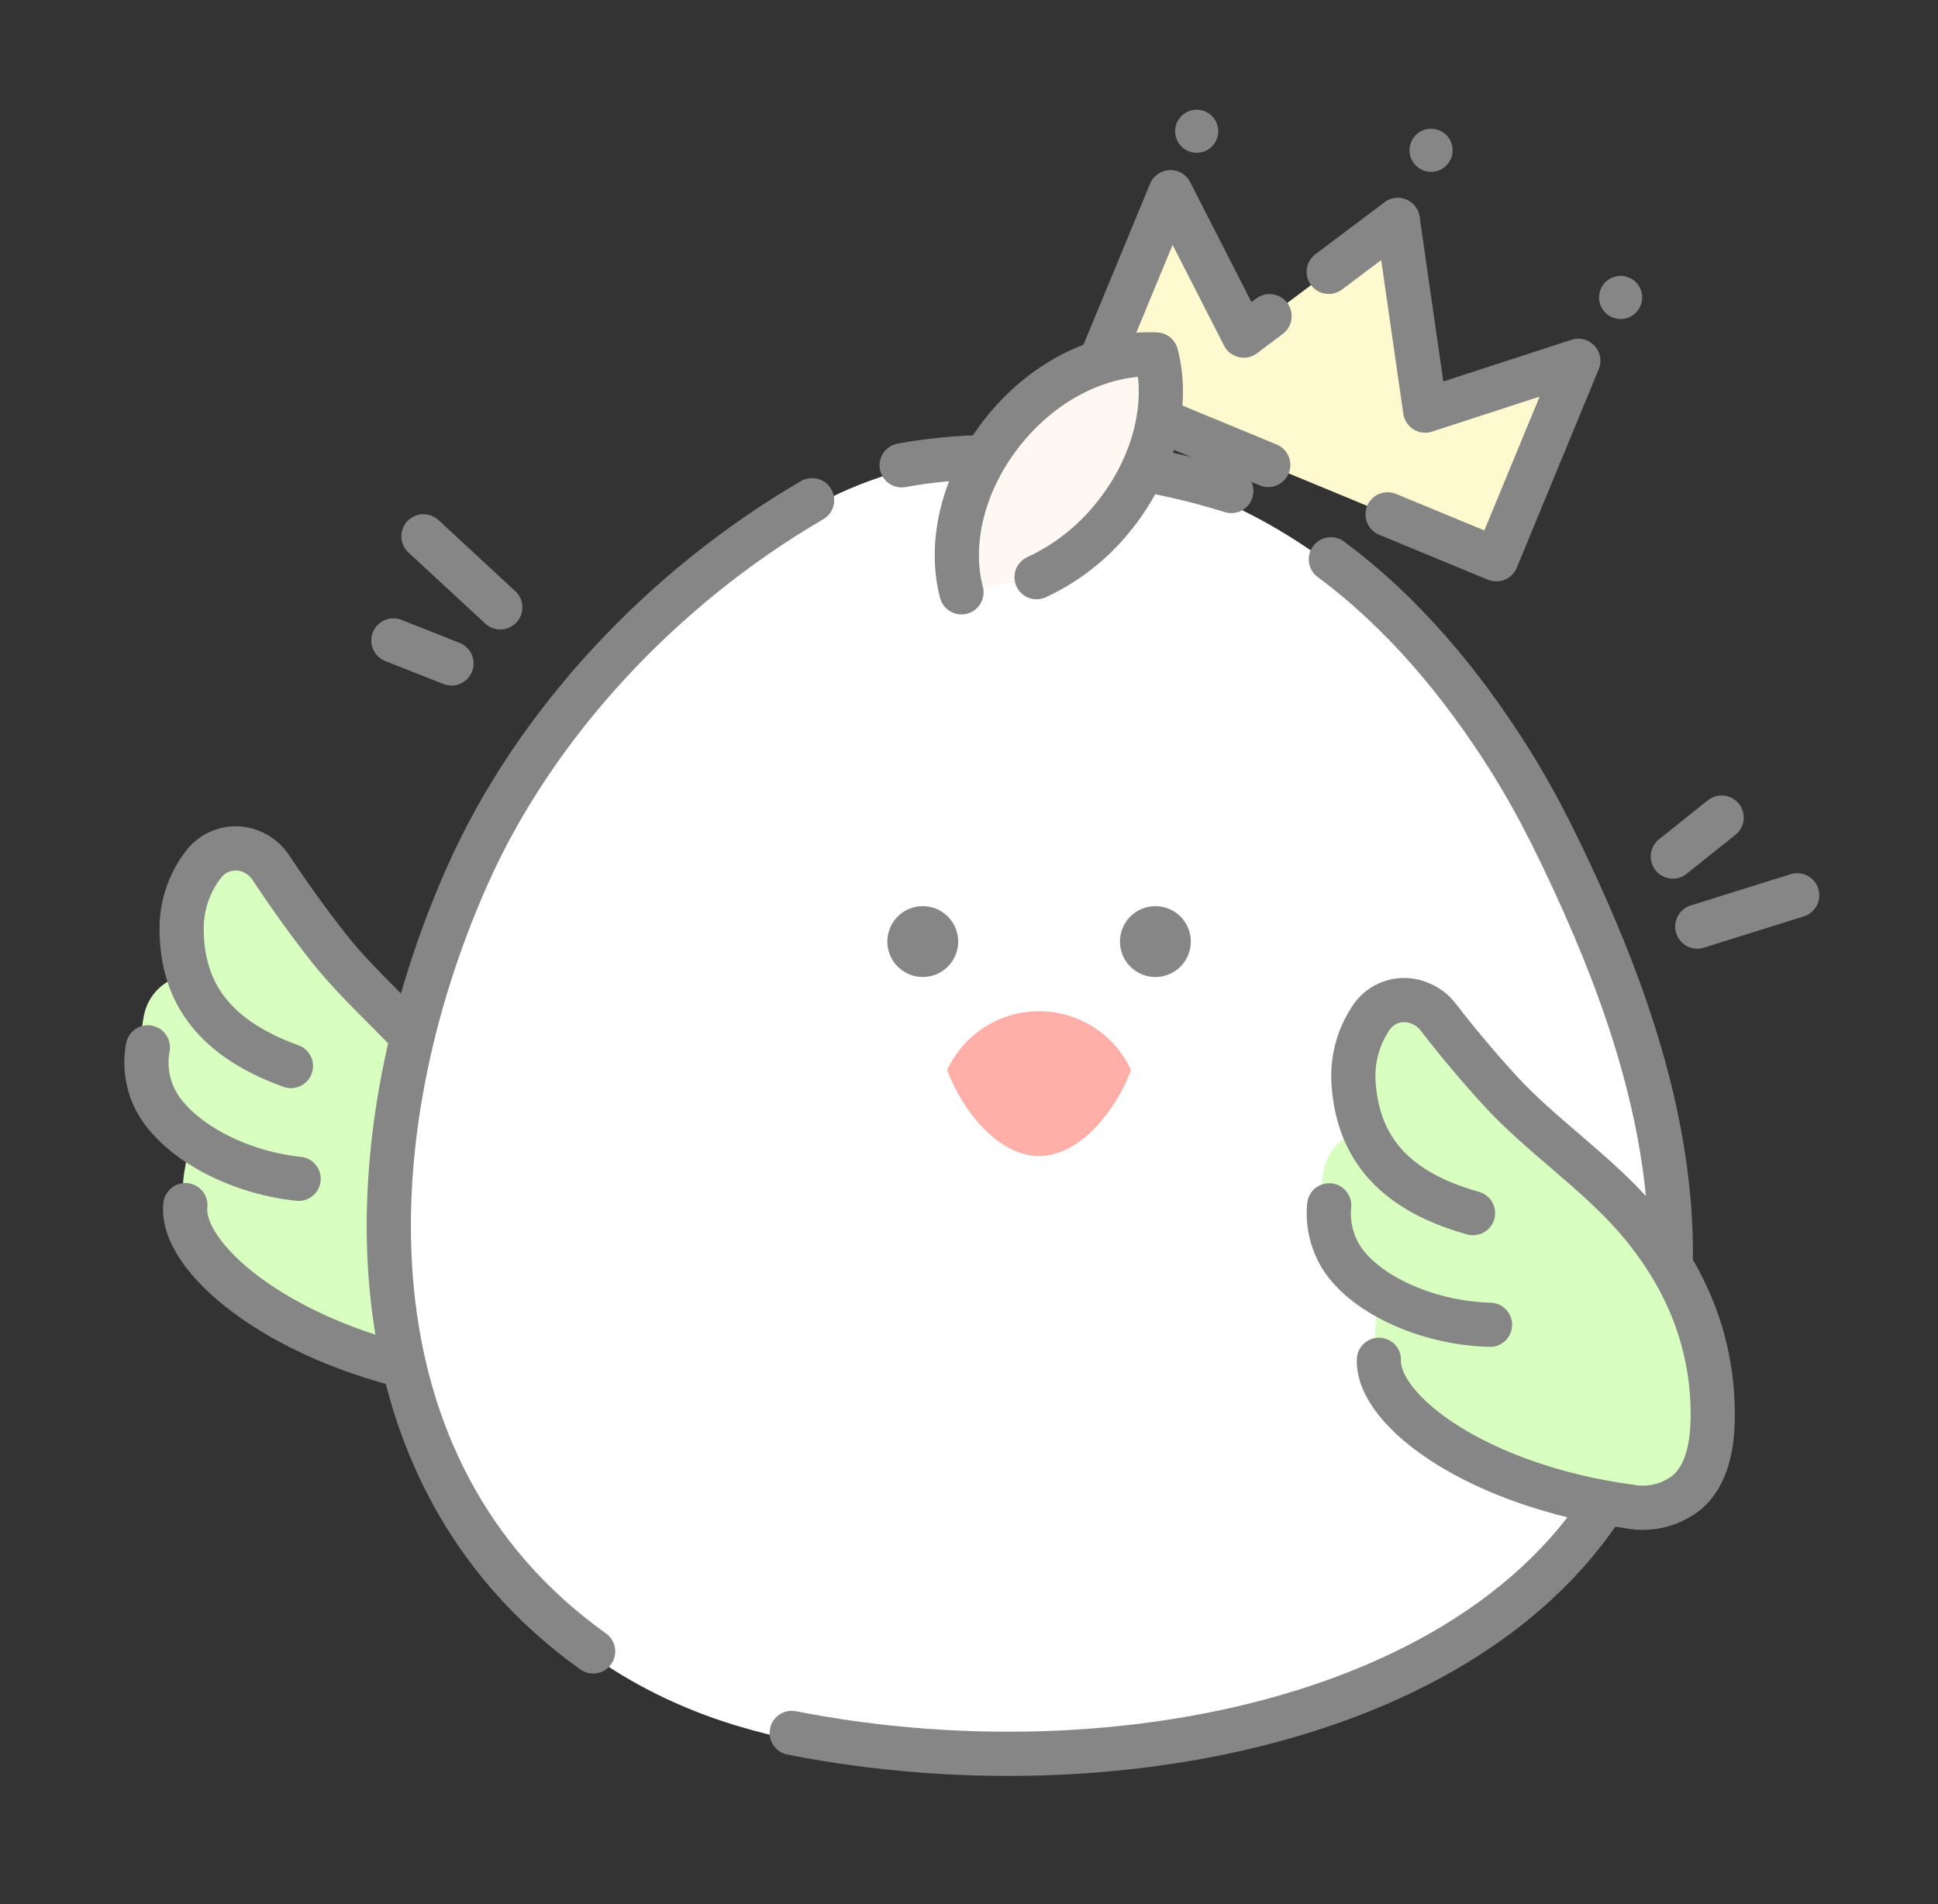 <svg width="57" height="56" viewBox="0 0 57 56" fill="none" xmlns="http://www.w3.org/2000/svg">
<rect x="0" y="0" width="57" height="56" fill="#333333" stroke="none"/>
<path d="M35.831 3.86C35.831 3.985 35.793 4.108 35.724 4.212C35.654 4.317 35.555 4.398 35.439 4.446C35.323 4.494 35.196 4.506 35.073 4.482C34.95 4.457 34.837 4.397 34.748 4.308C34.66 4.22 34.599 4.107 34.575 3.984C34.55 3.861 34.563 3.733 34.611 3.617C34.659 3.502 34.74 3.402 34.844 3.333C34.949 3.263 35.071 3.226 35.197 3.226C35.365 3.226 35.526 3.293 35.645 3.412C35.764 3.531 35.831 3.692 35.831 3.86Z" fill="#868686"/>
<path d="M41.112 6.471L36.581 9.87L34.426 5.652L32.012 11.489L37.301 13.674L40.814 15.127L44.011 16.449L46.422 10.611L41.918 12.076L41.112 6.471Z" fill="#FFF9CF"/>
<path d="M40.812 15.127L44.01 16.449L46.421 10.611L41.917 12.076L41.11 6.471" stroke="#868686" stroke-width="1.3" stroke-linecap="round" stroke-linejoin="round"/>
<path d="M37.34 9.298L36.581 9.87L34.426 5.652L32.012 11.489L37.301 13.674" stroke="#868686" stroke-width="1.3" stroke-linecap="round" stroke-linejoin="round"/>
<path d="M41.11 6.471L39.08 7.995" stroke="#868686" stroke-width="1.3" stroke-linecap="round" stroke-linejoin="round"/>
<path d="M42.725 4.417C42.726 4.542 42.689 4.665 42.62 4.77C42.55 4.874 42.452 4.956 42.336 5.004C42.22 5.053 42.092 5.066 41.969 5.042C41.846 5.018 41.733 4.958 41.644 4.869C41.555 4.78 41.494 4.667 41.469 4.544C41.445 4.421 41.457 4.294 41.505 4.178C41.553 4.062 41.634 3.962 41.739 3.893C41.843 3.823 41.965 3.786 42.091 3.786C42.259 3.786 42.419 3.852 42.538 3.97C42.657 4.088 42.724 4.249 42.725 4.417Z" fill="#868686"/>
<path d="M48.299 8.748C48.299 8.873 48.262 8.996 48.193 9.1C48.123 9.204 48.024 9.286 47.908 9.334C47.792 9.382 47.665 9.394 47.542 9.37C47.419 9.345 47.306 9.285 47.217 9.196C47.128 9.107 47.068 8.995 47.043 8.872C47.019 8.749 47.032 8.621 47.08 8.505C47.127 8.389 47.209 8.29 47.313 8.221C47.417 8.151 47.54 8.114 47.665 8.114C47.834 8.114 47.995 8.181 48.114 8.299C48.233 8.418 48.299 8.58 48.299 8.748Z" fill="#868686"/>
<path d="M4.233 29.868C4.03 30.874 4.111 32.056 5.081 33.038C5.242 33.206 5.359 33.411 5.423 33.634C5.487 33.858 5.495 34.094 5.447 34.321C5.345 34.819 5.358 35.333 5.485 35.825C5.613 36.317 5.851 36.773 6.183 37.158C7.04 38.233 10.198 37.667 10.216 36.292C10.246 33.55 7.966 30.966 6.959 29.365C6.802 29.11 6.571 28.909 6.297 28.788C6.023 28.667 5.719 28.631 5.424 28.685C5.13 28.74 4.858 28.881 4.646 29.093C4.433 29.303 4.289 29.574 4.233 29.868Z" fill="#D9FFC0"/>
<path d="M5.452 35.443C5.285 36.95 8.092 39.37 12.465 40.307C12.768 40.392 13.085 40.408 13.395 40.353C13.704 40.298 13.997 40.173 14.251 39.989C14.826 39.528 15.031 38.745 15.108 38.042C15.358 35.747 14.656 33.645 13.287 31.818C12.239 30.422 10.712 29.201 9.664 27.874C9.069 27.114 8.508 26.336 7.982 25.54C7.858 25.343 7.681 25.185 7.473 25.081C7.219 24.952 6.928 24.917 6.651 24.985C6.374 25.052 6.13 25.216 5.964 25.448C5.561 25.981 5.343 26.631 5.342 27.299C5.342 28.981 6.083 30.46 8.557 31.353" fill="#D9FFC0"/>
<path d="M5.452 35.443C5.285 36.95 8.092 39.37 12.465 40.307C12.768 40.392 13.085 40.408 13.395 40.353C13.704 40.298 13.997 40.173 14.251 39.989C14.826 39.528 15.031 38.745 15.108 38.042C15.358 35.747 14.656 33.645 13.287 31.818C12.239 30.422 10.712 29.201 9.664 27.874C9.069 27.114 8.508 26.336 7.982 25.54C7.858 25.343 7.681 25.185 7.473 25.081C7.219 24.952 6.928 24.917 6.651 24.985C6.374 25.052 6.13 25.216 5.964 25.448C5.561 25.981 5.343 26.631 5.342 27.299C5.342 28.981 6.083 30.46 8.557 31.353" stroke="#868686" stroke-width="1.3" stroke-linecap="round" stroke-linejoin="round"/>
<path d="M4.348 30.803C4.257 31.291 4.318 31.797 4.523 32.249C5.068 33.44 6.881 34.473 8.783 34.669" fill="#D9FFC0"/>
<path d="M4.348 30.803C4.257 31.291 4.318 31.797 4.523 32.249C5.068 33.44 6.881 34.473 8.783 34.669" stroke="#868686" stroke-width="1.3" stroke-linecap="round" stroke-linejoin="round"/>
<path d="M29.241 13.44C36.48 13.325 41.146 17.465 44.268 22.326C44.722 23.032 45.135 23.76 45.514 24.493C45.717 24.89 45.914 25.286 46.103 25.686C48.446 30.574 50.139 35.996 48.473 41.424C45.798 50.13 37.09 51.669 27.07 51.576C25.312 51.561 23.566 51.305 21.89 50.818C20.315 50.371 18.837 49.678 17.522 48.768C13.523 45.926 11.766 41.777 11.485 37.77C11.146 32.739 12.585 29.274 14.705 24.726C16.459 20.957 20.122 16.675 24.429 14.632C25.911 13.9 27.558 13.492 29.241 13.44Z" fill="white"/>
<path d="M39.143 16.449C41.276 18.031 42.993 20.108 44.389 22.321C44.832 23.026 45.235 23.752 45.604 24.484C45.803 24.88 45.994 25.276 46.179 25.674C48.464 30.554 50.114 35.966 48.49 41.384C45.882 50.075 33.567 52.989 23.286 50.965" stroke="#868686" stroke-width="1.3" stroke-linecap="round" stroke-linejoin="round"/>
<path d="M26.519 13.685C27.346 13.535 28.201 13.453 29.062 13.441C31.542 13.399 33.999 13.743 36.215 14.441" stroke="#868686" stroke-width="1.3" stroke-linecap="round" stroke-linejoin="round"/>
<path d="M17.445 48.569C9.913 43.185 10.426 33.224 13.741 25.764C15.726 21.29 19.475 17.278 23.885 14.711" stroke="#868686" stroke-width="1.3" stroke-linecap="round" stroke-linejoin="round"/>
<path d="M33.261 31.463C33.022 30.949 32.64 30.513 32.162 30.208C31.684 29.902 31.128 29.74 30.561 29.74C29.993 29.74 29.438 29.902 28.959 30.208C28.481 30.513 28.1 30.949 27.861 31.463V31.478C28.292 32.642 29.349 34 30.561 34C31.772 34 32.829 32.645 33.261 31.478V31.463Z" fill="#FFAFA7"/>
<path d="M27.14 28.734C27.715 28.734 28.182 28.267 28.182 27.692C28.182 27.116 27.715 26.65 27.14 26.65C26.565 26.65 26.098 27.116 26.098 27.692C26.098 28.267 26.565 28.734 27.14 28.734Z" fill="#868686"/>
<path d="M33.982 28.734C34.557 28.734 35.024 28.267 35.024 27.692C35.024 27.116 34.557 26.65 33.982 26.65C33.406 26.65 32.94 27.116 32.94 27.692C32.94 28.267 33.406 28.734 33.982 28.734Z" fill="#868686"/>
<path d="M30.487 16.975C31.357 16.572 32.123 15.974 32.726 15.228C33.95 13.732 34.394 11.905 34.007 10.426C32.485 10.345 30.784 11.122 29.559 12.618C28.335 14.114 27.891 15.941 28.278 17.42" fill="#FFF8F2"/>
<path d="M30.487 16.975C31.357 16.572 32.123 15.974 32.726 15.228C33.95 13.732 34.394 11.905 34.007 10.426C32.485 10.345 30.784 11.122 29.559 12.618C28.335 14.114 27.891 15.941 28.278 17.42" stroke="#868686" stroke-width="1.3" stroke-linecap="round" stroke-linejoin="round"/>
<path d="M49.92 27.251L52.858 26.331" stroke="#868686" stroke-width="1.3" stroke-linecap="round" stroke-linejoin="round"/>
<path d="M49.201 25.191L50.636 24.045" stroke="#868686" stroke-width="1.3" stroke-linecap="round" stroke-linejoin="round"/>
<path d="M14.714 17.863L12.455 15.773" stroke="#868686" stroke-width="1.3" stroke-linecap="round" stroke-linejoin="round"/>
<path d="M13.279 19.512L11.57 18.836" stroke="#868686" stroke-width="1.3" stroke-linecap="round" stroke-linejoin="round"/>
<path d="M38.916 34.524C38.816 35.09 38.864 35.672 39.054 36.215C39.244 36.758 39.571 37.243 40.003 37.622C40.177 37.777 40.31 37.972 40.391 38.19C40.472 38.408 40.498 38.642 40.467 38.873C40.403 39.376 40.455 39.888 40.62 40.369C40.785 40.849 41.057 41.285 41.417 41.644C42.355 42.653 46.311 42.12 46.221 40.751C46.043 38.015 42.721 35.339 41.596 33.818C41.419 33.577 41.174 33.394 40.892 33.294C40.61 33.195 40.305 33.182 40.016 33.258C39.727 33.334 39.467 33.496 39.271 33.721C39.075 33.947 38.951 34.227 38.916 34.524Z" fill="#D9FFC0"/>
<path d="M40.556 39.992C40.505 41.507 43.488 43.704 47.917 44.305C48.224 44.365 48.54 44.355 48.843 44.276C49.145 44.198 49.426 44.052 49.664 43.85C50.2 43.347 50.346 42.552 50.37 41.846C50.441 39.536 49.584 37.497 48.078 35.78C46.926 34.467 45.31 33.366 44.163 32.124C43.507 31.41 42.889 30.677 42.309 29.924C42.17 29.738 41.981 29.593 41.764 29.508C41.502 29.394 41.208 29.38 40.937 29.468C40.666 29.557 40.436 29.741 40.291 29.987C39.929 30.549 39.761 31.214 39.812 31.88C39.934 33.556 40.791 34.973 43.324 35.678" fill="#D9FFC0"/>
<path d="M40.556 39.992C40.505 41.507 43.488 43.704 47.917 44.305C48.224 44.365 48.54 44.355 48.843 44.276C49.145 44.198 49.426 44.052 49.664 43.85C50.2 43.347 50.346 42.552 50.37 41.846C50.441 39.536 49.584 37.497 48.078 35.78C46.926 34.467 45.31 33.366 44.163 32.124C43.507 31.41 42.889 30.677 42.309 29.924C42.17 29.738 41.981 29.593 41.764 29.508C41.502 29.394 41.208 29.38 40.937 29.468C40.666 29.557 40.436 29.741 40.291 29.987C39.929 30.549 39.761 31.214 39.812 31.88C39.934 33.556 40.791 34.973 43.324 35.678" stroke="#868686" stroke-width="1.3" stroke-linecap="round" stroke-linejoin="round"/>
<path d="M39.094 35.449C39.045 35.945 39.149 36.443 39.391 36.878C40.025 38.012 41.913 38.914 43.824 38.962" fill="#D9FFC0"/>
<path d="M39.094 35.449C39.045 35.945 39.149 36.443 39.391 36.878C40.025 38.012 41.913 38.914 43.824 38.962" stroke="#868686" stroke-width="1.3" stroke-linecap="round" stroke-linejoin="round"/>
</svg>
